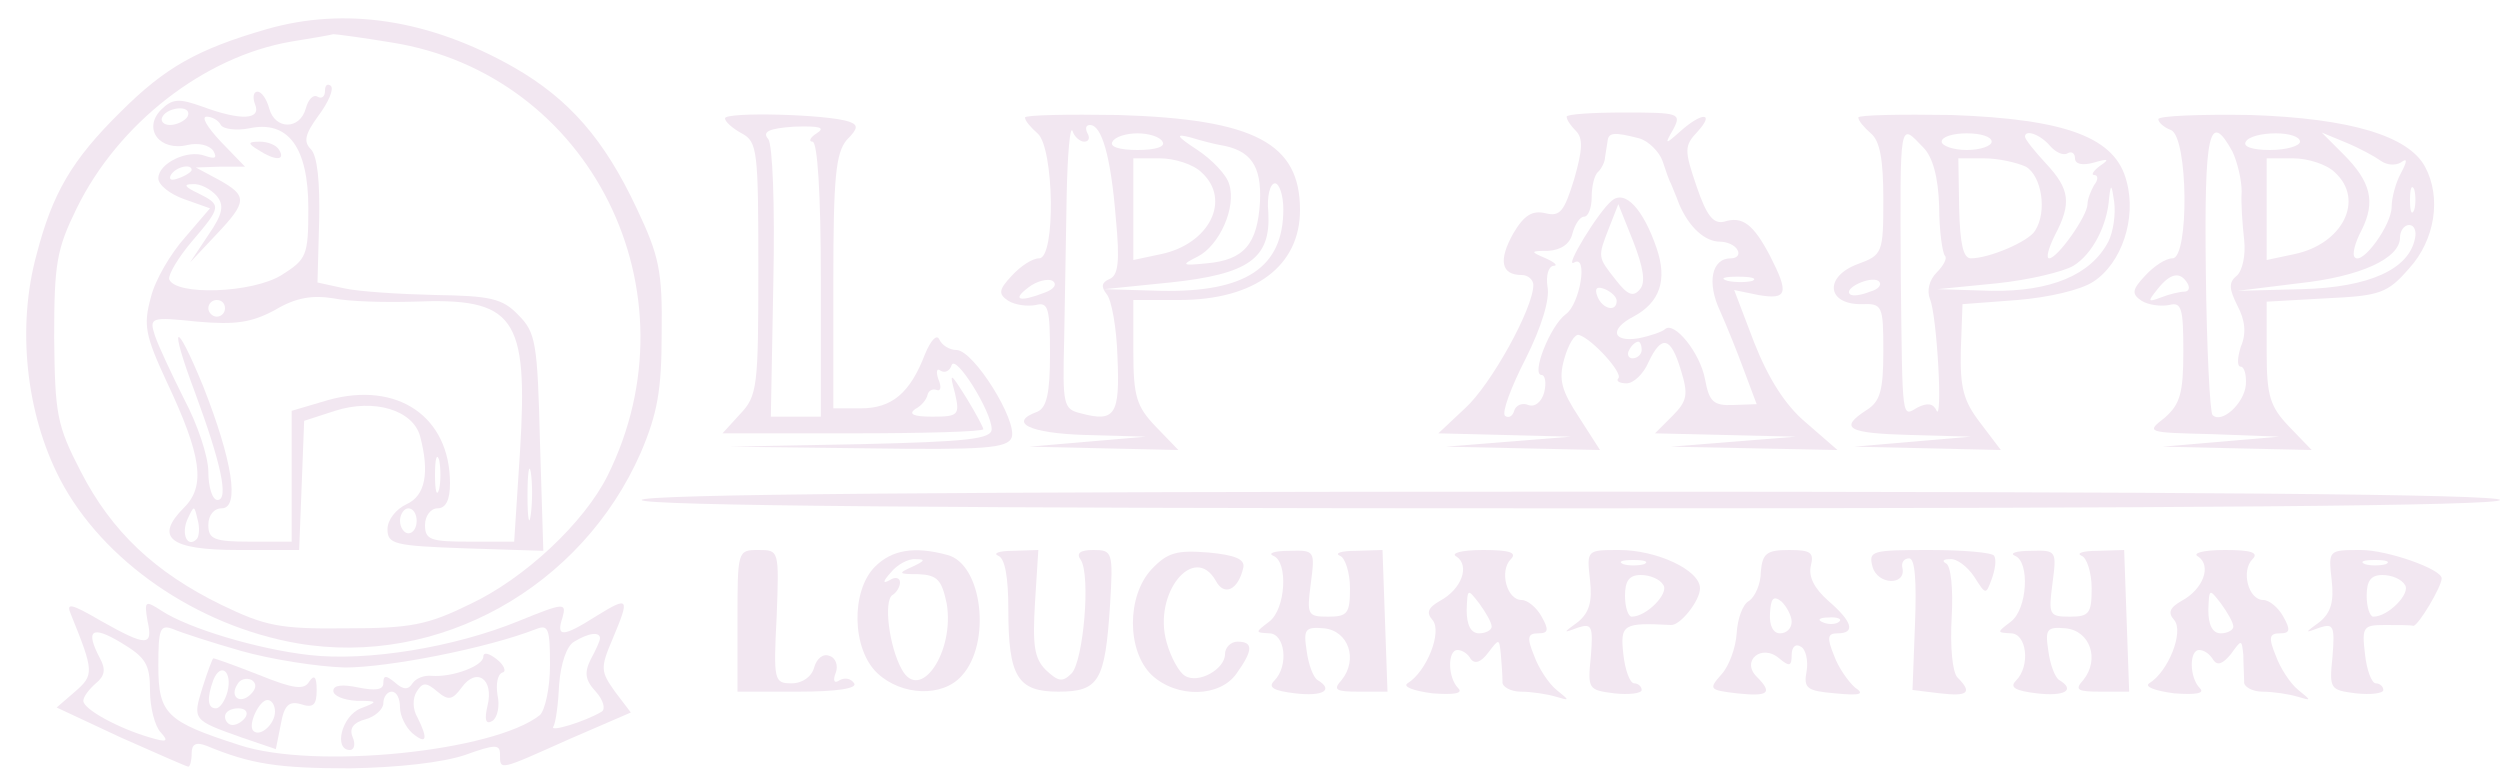 <?xml version="1.0" standalone="no"?>
<!DOCTYPE svg PUBLIC "-//W3C//DTD SVG 20010904//EN"
 "http://www.w3.org/TR/2001/REC-SVG-20010904/DTD/svg10.dtd">
<svg version="1.0" xmlns="http://www.w3.org/2000/svg"
 width="300pt" height="94pt" viewBox="0 0 300 94"
 preserveAspectRatio="xMidYMid meet">
<g transform="translate(0,94) scale(0.1,-0.1)"
fill="#f2e7f1" stroke="none">
<path d="M320 905 c-83 -24 -122 -46 -175 -99 -59 -58 -82 -98 -101 -171 -24
-87 -13 -191 28 -270 51 -98 164 -176 285 -197 169 -29 341 67 412 229 20 47
25 75 25 143 1 75 -3 93 -30 150 -39 83 -81 131 -147 169 -102 58 -203 73
-297 46z m150 -16 c239 -38 369 -299 259 -520 -28 -56 -99 -123 -165 -154 -51
-25 -71 -29 -149 -29 -80 -1 -97 3 -149 28 -80 39 -132 88 -169 160 -29 56
-31 69 -32 161 0 89 3 106 27 155 50 102 153 182 257 200 25 4 48 8 51 9 3 0
34 -4 70 -10z"/>
<path d="M390 831 c0 -7 -4 -10 -9 -7 -5 3 -11 -3 -14 -14 -7 -26 -37 -26 -44
0 -3 11 -9 20 -14 20 -5 0 -6 -7 -3 -15 8 -19 -17 -20 -63 -3 -28 10 -36 10
-50 -4 -22 -23 -1 -50 32 -42 13 3 26 0 31 -7 5 -9 2 -10 -10 -6 -21 8 -56 -9
-56 -27 0 -8 14 -19 31 -25 l31 -11 -30 -35 c-17 -19 -36 -51 -41 -72 -9 -33
-7 -45 19 -101 42 -89 47 -125 21 -151 -36 -36 -18 -51 65 -51 l73 0 3 77 3
78 37 12 c47 15 93 1 102 -30 12 -45 6 -72 -16 -82 -13 -6 -23 -19 -23 -30 0
-18 8 -20 93 -23 l94 -3 -4 130 c-3 120 -5 132 -26 153 -19 20 -34 23 -100 24
-42 1 -91 4 -109 8 l-32 7 2 74 c1 46 -2 78 -10 86 -9 9 -7 18 9 40 12 16 19
32 15 36 -4 3 -7 1 -7 -6z m-165 -31 c-3 -5 -13 -10 -21 -10 -8 0 -12 5 -9 10
3 6 13 10 21 10 8 0 12 -4 9 -10z m40 -10 c3 -5 19 -7 34 -4 47 10 71 -23 71
-96 0 -57 -2 -61 -32 -80 -35 -22 -128 -25 -135 -5 -1 6 11 26 27 45 36 42 36
44 8 58 -17 8 -18 11 -7 11 9 1 22 -6 29 -14 9 -11 8 -21 -10 -47 l-22 -33 31
33 c38 40 38 47 4 66 l-28 15 29 1 30 0 -29 30 c-16 17 -24 30 -17 30 6 0 14
-4 17 -10z m-35 -54 c0 -2 -7 -7 -16 -10 -8 -3 -12 -2 -9 4 6 10 25 14 25 6z
m266 -158 c122 5 138 -17 128 -180 l-7 -108 -53 0 c-47 0 -54 2 -54 20 0 11 7
20 15 20 10 0 15 10 15 30 0 80 -63 123 -146 100 l-44 -13 0 -78 0 -79 -50 0
c-43 0 -50 3 -50 20 0 12 7 20 16 20 22 0 13 57 -22 146 -34 83 -42 78 -10 -7
31 -84 41 -129 27 -129 -6 0 -11 15 -11 34 0 18 -13 57 -29 87 -15 30 -31 64
-35 76 -7 22 -6 23 51 17 46 -4 65 -1 93 14 25 15 45 18 70 14 19 -4 63 -5 96
-4z m-226 -8 c0 -5 -4 -10 -10 -10 -5 0 -10 5 -10 10 0 6 5 10 10 10 6 0 10
-4 10 -10z m257 -217 c-3 -10 -5 -2 -5 17 0 19 2 27 5 18 2 -10 2 -26 0 -35z
m110 -30 c-2 -16 -4 -5 -4 22 0 28 2 40 4 28 2 -13 2 -35 0 -50z m-401 -30
c-11 -11 -19 6 -11 24 8 17 8 17 12 0 3 -10 2 -21 -1 -24z m264 22 c0 -8 -4
-15 -10 -15 -5 0 -10 7 -10 15 0 8 5 15 10 15 6 0 10 -7 10 -15z"/>
<path d="M310 760 c20 -13 33 -13 25 0 -3 6 -14 10 -23 10 -15 0 -15 -2 -2
-10z"/>
<path d="M870 798 c0 -4 9 -12 20 -18 19 -10 20 -21 20 -162 0 -142 -1 -153
-22 -175 l-21 -23 156 0 c86 0 157 2 157 5 0 2 -9 19 -20 37 -20 32 -21 32
-14 6 6 -26 4 -28 -27 -28 -23 0 -29 3 -21 9 8 4 14 12 15 17 1 5 6 8 11 6 5
-2 6 4 2 13 -3 9 -2 14 3 10 5 -3 11 0 13 7 5 13 48 -56 48 -77 0 -12 -30 -15
-157 -18 l-158 -3 166 -2 c140 -2 168 0 173 13 7 20 -45 104 -66 105 -9 0 -18
6 -21 13 -3 6 -10 -1 -17 -18 -18 -47 -40 -65 -77 -65 l-33 0 0 152 c0 126 3
154 16 170 14 14 14 18 3 22 -26 9 -149 12 -149 4z m110 -18 c-8 -5 -10 -10
-5 -10 6 0 10 -62 10 -165 l0 -165 -30 0 -30 0 3 161 c2 95 -1 165 -6 172 -8
9 1 13 31 15 31 1 38 -1 27 -8z"/>
<path d="M1230 799 c0 -4 7 -12 15 -19 20 -17 22 -150 2 -150 -8 0 -22 -9 -33
-21 -16 -17 -16 -22 -4 -30 8 -5 23 -7 33 -5 15 4 17 -4 17 -59 0 -47 -4 -64
-15 -69 -36 -13 -10 -26 58 -28 l72 -2 -70 -6 -70 -6 89 -2 90 -2 -27 28 c-23
24 -27 36 -27 90 l0 62 55 0 c91 0 145 41 145 108 0 80 -54 109 -218 114 -61
1 -112 0 -112 -3z m71 -29 c6 0 7 5 4 10 -3 6 -2 10 3 10 14 0 25 -37 31 -112
5 -52 3 -69 -8 -73 -9 -4 -10 -9 -3 -18 6 -7 12 -41 13 -76 3 -69 -3 -78 -44
-67 -21 5 -22 10 -20 88 1 46 2 124 3 173 1 50 4 84 7 78 2 -7 9 -13 14 -13z
m94 0 c4 -6 -8 -10 -30 -10 -22 0 -34 4 -30 10 3 6 17 10 30 10 13 0 27 -4 30
-10z m69 -4 c37 -6 50 -25 48 -68 -3 -51 -19 -70 -64 -74 -30 -3 -31 -2 -11 8
26 13 47 59 38 87 -3 11 -20 29 -38 41 -26 17 -27 20 -8 15 13 -4 29 -8 35 -9z
m-22 -33 c36 -33 9 -86 -49 -98 l-33 -7 0 61 0 61 32 0 c17 0 40 -7 50 -17z
m98 -44 c0 -70 -45 -100 -147 -98 l-68 2 79 8 c95 10 121 29 118 84 -2 19 2
35 8 35 5 0 10 -14 10 -31z m-286 -100 c-31 -12 -40 -9 -20 6 10 8 24 11 29 8
6 -4 2 -10 -9 -14z"/>
<path d="M1880 800 c0 -4 5 -11 11 -17 9 -9 8 -23 -2 -58 -12 -39 -17 -45 -34
-41 -16 4 -26 -2 -39 -24 -18 -32 -15 -50 10 -50 8 0 14 -6 14 -12 0 -28 -51
-120 -82 -148 l-32 -30 79 -2 80 -2 -75 -6 -75 -6 93 -2 92 -2 -25 39 c-21 32
-25 45 -18 70 5 18 13 31 18 29 16 -5 53 -46 47 -52 -3 -3 1 -6 10 -6 8 0 20
11 26 25 16 34 27 31 39 -9 9 -29 8 -37 -10 -55 l-21 -21 84 -2 85 -2 -75 -6
-75 -6 100 -2 100 -2 -38 33 c-25 21 -45 53 -62 96 l-24 63 29 -6 c35 -6 37 2
14 47 -20 38 -33 48 -55 41 -13 -3 -21 7 -33 42 -15 44 -15 49 1 66 21 23 6
24 -20 1 -19 -17 -20 -17 -9 2 10 19 7 20 -59 20 -38 0 -69 -2 -69 -5z m87
-26 c11 -3 24 -16 28 -27 4 -12 8 -24 10 -27 1 -3 6 -14 10 -25 12 -28 31 -45
49 -45 8 0 18 -4 21 -10 3 -5 0 -10 -8 -10 -23 0 -29 -29 -13 -63 8 -18 21
-50 29 -72 l15 -40 -28 -1 c-24 -1 -29 4 -34 31 -6 32 -37 70 -48 60 -3 -3
-17 -8 -32 -11 -31 -5 -35 11 -6 26 32 17 41 44 28 82 -16 47 -38 71 -54 57
-16 -13 -58 -82 -45 -74 17 10 7 -50 -10 -62 -19 -14 -42 -73 -29 -73 4 0 6
-9 3 -21 -3 -11 -11 -18 -19 -15 -7 3 -15 0 -17 -7 -2 -7 -7 -9 -11 -6 -4 4 7
34 25 69 19 38 29 71 26 86 -2 13 1 24 7 25 6 0 2 4 -9 9 -19 8 -19 9 3 9 15
1 26 8 29 21 3 11 9 20 14 20 5 0 9 11 9 23 0 13 3 27 8 31 4 4 8 12 8 17 1 5
2 14 3 19 1 11 7 12 38 4z m1 -181 c-8 -10 -15 -7 -29 11 -22 28 -22 27 -8 63
l11 28 18 -45 c12 -31 15 -49 8 -57z m135 10 c-7 -2 -21 -2 -30 0 -10 3 -4 5
12 5 17 0 24 -2 18 -5z m-163 -24 c0 -14 -17 -10 -23 5 -4 10 -1 13 9 9 7 -3
14 -9 14 -14z m30 -59 c0 -5 -5 -10 -11 -10 -5 0 -7 5 -4 10 3 6 8 10 11 10 2
0 4 -4 4 -10z"/>
<path d="M2230 799 c0 -4 7 -12 15 -19 11 -9 15 -32 15 -79 0 -65 -1 -67 -31
-78 -40 -15 -37 -48 4 -48 26 1 27 -1 27 -57 0 -47 -4 -60 -20 -70 -34 -22
-23 -28 53 -30 l72 -2 -70 -6 -70 -6 88 -2 88 -2 -25 33 c-20 26 -24 42 -23
87 l2 55 66 5 c37 3 76 12 91 22 34 22 52 76 40 120 -13 53 -72 75 -210 80
-62 1 -112 0 -112 -3z m78 -36 c11 -11 18 -35 19 -71 0 -29 4 -56 7 -59 3 -3
-2 -12 -10 -20 -9 -9 -12 -22 -8 -32 4 -9 8 -45 10 -81 2 -36 1 -59 -2 -53 -4
9 -11 10 -23 4 -19 -11 -18 -19 -20 154 -1 195 -2 188 27 158z m82 7 c0 -5
-13 -10 -30 -10 -16 0 -30 5 -30 10 0 6 14 10 30 10 17 0 30 -4 30 -10z m70
-5 c7 -8 16 -12 21 -9 5 3 9 0 9 -6 0 -7 9 -9 23 -5 17 5 19 4 7 -4 -8 -6 -11
-11 -7 -11 5 0 5 -6 0 -12 -4 -7 -8 -17 -8 -23 0 -14 -36 -65 -46 -65 -4 0 -1
12 7 28 20 38 18 55 -11 86 -14 15 -25 29 -25 32 0 9 18 3 30 -11z m-29 -25
c19 -11 26 -54 11 -77 -8 -13 -55 -33 -77 -33 -9 0 -13 17 -14 60 l-1 60 31 0
c17 0 39 -5 50 -10z m99 -90 c-21 -40 -69 -60 -140 -59 l-65 2 71 7 c39 4 80
14 92 21 23 14 41 49 43 82 2 17 3 16 6 -5 2 -15 -1 -36 -7 -48z m-286 -60
c-10 -4 -21 -6 -24 -3 -8 7 24 22 34 16 5 -4 1 -10 -10 -13z"/>
<path d="M2590 797 c0 -4 7 -10 15 -13 21 -8 22 -154 2 -154 -8 0 -22 -9 -33
-21 -16 -17 -16 -22 -4 -30 8 -5 23 -7 33 -5 15 4 17 -4 17 -56 0 -50 -4 -63
-22 -79 -23 -18 -23 -18 57 -20 l80 -3 -70 -6 -70 -6 89 -2 90 -2 -27 28 c-23
24 -27 37 -27 89 l0 61 71 4 c65 3 74 6 100 36 31 34 39 85 19 122 -20 37 -90
58 -209 62 -61 1 -111 -1 -111 -5z m89 -39 c6 -13 11 -34 11 -48 -1 -14 1 -40
3 -58 2 -18 -2 -37 -9 -43 -10 -8 -9 -16 1 -36 9 -17 11 -33 4 -49 -4 -13 -5
-24 0 -24 4 0 7 -10 6 -22 -2 -22 -29 -47 -40 -36 -3 3 -7 80 -8 172 -2 167 4
195 32 144z m81 12 c0 -5 -16 -10 -36 -10 -21 0 -33 4 -29 10 3 6 19 10 36 10
16 0 29 -4 29 -10z m97 -23 c7 -5 17 -6 24 -2 8 6 8 2 0 -13 -6 -11 -11 -29
-11 -40 0 -22 -35 -70 -44 -61 -4 3 0 18 8 33 17 34 11 58 -22 91 l-26 26 29
-12 c17 -7 35 -17 42 -22z m-55 -14 c36 -33 9 -86 -49 -98 l-33 -7 0 61 0 61
32 0 c17 0 40 -7 50 -17z m95 -45 c-3 -7 -5 -2 -5 12 0 14 2 19 5 13 2 -7 2
-19 0 -25z m1 -34 c-7 -37 -55 -59 -136 -61 l-77 -2 73 9 c75 8 122 30 122 55
0 8 5 15 11 15 6 0 9 -7 7 -16z m-273 -54 c3 -5 2 -10 -4 -10 -5 0 -18 -3 -28
-7 -16 -6 -16 -5 -4 10 15 19 27 22 36 7z"/>
<path d="M770 340 c0 -7 378 -10 1115 -10 737 0 1115 3 1115 10 0 7 -378 10
-1115 10 -737 0 -1115 -3 -1115 -10z"/>
<path d="M885 195 l0 -85 73 0 c47 0 71 4 67 10 -4 6 -11 7 -17 4 -7 -5 -9 -1
-5 9 3 8 0 18 -8 20 -7 3 -15 -3 -18 -14 -3 -11 -14 -19 -27 -19 -21 0 -22 3
-18 80 3 80 3 80 -22 80 -25 0 -25 -1 -25 -85z"/>
<path d="M1050 260 c-29 -29 -28 -99 3 -128 29 -27 78 -29 101 -3 36 39 25
134 -17 145 -40 11 -67 6 -87 -14z m45 0 c-18 -8 -17 -9 7 -9 23 -1 28 -7 34
-35 10 -58 -32 -120 -54 -79 -15 27 -22 82 -11 89 5 3 9 10 9 15 0 6 -6 7 -12
3 -9 -5 -9 -2 1 9 7 9 21 17 30 16 12 0 11 -2 -4 -9z"/>
<path d="M1198 273 c8 -3 12 -26 12 -64 0 -81 11 -99 60 -99 49 0 56 13 62
103 4 65 3 67 -20 67 -16 0 -21 -4 -15 -12 12 -19 3 -121 -11 -136 -11 -11
-16 -10 -31 4 -14 14 -16 30 -13 81 l4 63 -31 -1 c-16 0 -24 -3 -17 -6z"/>
<path d="M1382 257 c-30 -32 -30 -98 0 -127 30 -28 82 -27 102 2 20 28 20 38
1 38 -8 0 -15 -7 -15 -15 0 -18 -32 -36 -48 -26 -7 4 -17 22 -22 40 -17 59 33
120 59 74 10 -19 27 -11 33 16 2 10 -10 15 -42 18 -38 3 -49 0 -68 -20z"/>
<path d="M1528 273 c18 -7 15 -64 -5 -79 -17 -13 -17 -13 0 -14 19 0 24 -39 6
-57 -8 -8 0 -12 25 -15 34 -4 47 4 27 16 -5 3 -11 19 -13 35 -4 26 -2 29 21
27 29 -3 41 -37 21 -62 -11 -12 -7 -14 21 -14 l34 0 -3 85 -3 85 -32 -1 c-18
0 -26 -3 -19 -6 6 -2 12 -20 12 -39 0 -30 -3 -34 -26 -34 -25 0 -26 2 -21 40
5 39 5 40 -26 39 -18 0 -26 -3 -19 -6z"/>
<path d="M1748 272 c16 -11 6 -39 -20 -53 -14 -8 -17 -14 -9 -23 12 -14 -7
-62 -30 -76 -6 -4 7 -9 30 -12 26 -2 37 0 31 6 -13 13 -13 46 -1 46 6 0 13 -5
16 -11 5 -6 12 -4 21 8 13 17 13 17 15 -2 1 -11 2 -26 2 -33 -1 -6 10 -12 22
-12 13 0 32 -3 42 -6 17 -5 17 -5 1 8 -10 8 -22 27 -27 41 -9 22 -8 27 5 27
12 0 13 4 4 20 -6 11 -17 20 -24 20 -18 0 -27 35 -13 49 8 8 -2 11 -33 11 -27
0 -40 -4 -32 -8z m42 -84 c0 -4 -7 -8 -15 -8 -10 0 -15 10 -15 28 1 26 1 26
15 8 8 -11 15 -23 15 -28z"/>
<path d="M1908 244 c3 -26 -1 -39 -14 -50 -19 -14 -19 -14 0 -7 16 5 18 2 15
-35 -4 -39 -3 -40 28 -44 18 -2 33 0 33 4 0 4 -4 8 -9 8 -5 0 -11 16 -13 35
-4 36 0 38 57 35 11 -1 35 29 35 44 0 22 -52 46 -97 46 -39 0 -39 0 -35 -36z
m65 19 c-7 -2 -19 -2 -25 0 -7 3 -2 5 12 5 14 0 19 -2 13 -5z m23 -25 c7 -10
-20 -38 -38 -38 -4 0 -8 11 -8 25 0 18 5 25 19 25 11 0 23 -5 27 -12z"/>
<path d="M2113 254 c0 -15 -7 -30 -14 -35 -8 -4 -14 -22 -15 -39 -1 -17 -9
-39 -18 -49 -16 -18 -15 -19 18 -23 38 -4 44 0 24 20 -19 19 6 40 27 22 12
-10 15 -10 15 4 0 10 5 14 11 10 6 -3 9 -17 7 -29 -4 -21 0 -24 34 -27 31 -3
36 -1 24 7 -8 7 -20 24 -25 38 -9 22 -8 27 4 27 22 0 18 14 -11 39 -17 15 -24
29 -21 42 4 16 0 19 -26 19 -27 0 -32 -4 -34 -26z m37 -60 c0 -8 -6 -14 -14
-14 -8 0 -13 9 -12 24 1 18 4 22 14 14 6 -6 12 -17 12 -24z m57 0 c-3 -3 -12
-4 -19 -1 -8 3 -5 6 6 6 11 1 17 -2 13 -5z"/>
<path d="M2247 260 c6 -22 40 -23 36 -2 -2 7 2 12 8 12 7 0 9 -27 7 -79 l-3
-79 33 -4 c34 -4 39 1 21 19 -6 6 -9 36 -7 72 2 35 -1 63 -7 65 -5 3 -3 5 5 5
8 1 21 -9 29 -21 14 -22 14 -22 21 -3 4 11 6 23 3 28 -2 4 -37 7 -78 7 -69 0
-73 -1 -68 -20z"/>
<path d="M2418 273 c18 -7 15 -64 -5 -79 -17 -13 -17 -13 0 -14 19 0 24 -39 6
-57 -8 -8 0 -12 25 -15 34 -4 47 4 27 16 -5 3 -11 19 -13 35 -4 26 -2 29 21
27 29 -3 41 -37 21 -62 -11 -12 -7 -14 21 -14 l34 0 -3 85 -3 85 -32 -1 c-18
0 -26 -3 -19 -6 6 -2 12 -20 12 -39 0 -30 -3 -34 -26 -34 -25 0 -26 2 -21 40
5 39 5 40 -26 39 -18 0 -26 -3 -19 -6z"/>
<path d="M2638 272 c16 -11 6 -39 -20 -53 -14 -8 -17 -14 -9 -23 12 -14 -7
-62 -30 -76 -6 -4 7 -9 30 -12 26 -2 37 0 31 6 -13 13 -13 46 -1 46 6 0 13 -5
17 -12 5 -7 11 -5 21 7 13 18 13 18 15 -1 0 -10 1 -25 1 -32 -1 -6 10 -12 22
-12 13 0 32 -3 42 -6 17 -5 17 -5 1 8 -10 8 -22 27 -27 41 -9 22 -8 27 5 27
12 0 13 4 4 20 -6 11 -17 20 -24 20 -18 0 -27 35 -13 49 8 8 -2 11 -33 11 -27
0 -40 -4 -32 -8z m42 -84 c0 -4 -7 -8 -15 -8 -10 0 -15 10 -15 28 1 26 1 26
15 8 8 -11 15 -23 15 -28z"/>
<path d="M2798 244 c3 -26 -1 -39 -14 -50 -19 -14 -19 -14 0 -7 16 5 18 2 15
-35 -4 -39 -3 -40 28 -44 18 -2 33 0 33 4 0 4 -4 8 -9 8 -5 0 -11 16 -13 35
-4 33 -2 35 24 35 15 0 31 0 34 -1 6 0 34 47 34 57 0 11 -65 34 -97 34 -39 0
-39 0 -35 -36z m65 19 c-7 -2 -19 -2 -25 0 -7 3 -2 5 12 5 14 0 19 -2 13 -5z
m23 -25 c7 -10 -20 -38 -38 -38 -4 0 -8 11 -8 25 0 18 5 25 19 25 11 0 23 -5
27 -12z"/>
<path d="M85 203 c28 -69 28 -73 5 -93 l-22 -19 77 -36 c43 -19 79 -35 81 -35
2 0 4 7 4 16 0 11 5 14 18 9 53 -22 86 -27 172 -27 59 1 111 7 138 16 36 13
42 13 42 1 0 -20 -2 -20 83 18 l74 32 -19 25 c-17 24 -18 28 -3 63 21 50 20
52 -19 28 -41 -26 -49 -26 -41 -2 5 18 2 18 -52 -4 -78 -32 -183 -49 -252 -41
-62 7 -145 32 -177 53 -20 13 -21 12 -17 -12 7 -31 -1 -31 -56 0 -36 21 -42
22 -36 8z m95 -92 c0 -20 6 -43 13 -50 10 -11 7 -12 -13 -6 -38 11 -80 34 -80
44 0 5 7 14 15 21 11 9 12 17 5 30 -18 34 -10 40 25 19 30 -18 35 -26 35 -58z
m109 48 c35 -10 91 -19 125 -20 52 0 170 23 229 46 15 6 17 1 17 -43 0 -28 -6
-54 -12 -60 -55 -44 -271 -66 -361 -36 -87 28 -97 37 -97 95 0 45 2 50 18 44
9 -4 46 -16 81 -26z m431 15 c0 -3 -5 -14 -11 -25 -8 -16 -7 -25 6 -39 9 -10
12 -21 7 -24 -20 -12 -63 -25 -58 -18 3 5 6 28 7 51 2 25 9 46 18 51 18 11 31
12 31 4z"/>
<path d="M580 152 c0 -11 -37 -25 -62 -23 -9 1 -19 -3 -23 -9 -5 -8 -11 -8
-21 1 -11 9 -14 9 -14 -1 0 -8 -10 -9 -30 -5 -19 4 -30 3 -30 -4 0 -6 12 -11
28 -12 26 0 26 -1 5 -9 -23 -9 -33 -50 -13 -50 5 0 7 7 3 16 -4 10 1 17 16 21
11 3 21 12 21 19 0 8 5 14 10 14 6 0 10 -8 10 -19 0 -10 7 -24 15 -31 17 -14
19 -7 6 19 -6 10 -6 23 -1 31 7 11 11 12 25 0 13 -11 18 -10 29 5 18 25 39 10
31 -22 -4 -17 -2 -23 6 -18 6 4 9 18 6 31 -2 13 0 25 6 27 5 1 2 9 -7 16 -9 7
-16 9 -16 3z"/>
<path d="M243 115 c-12 -39 -12 -39 47 -60 l41 -14 6 30 c4 23 10 28 24 24 15
-5 19 -1 19 17 0 16 -3 19 -9 10 -6 -10 -18 -9 -60 8 -28 11 -53 20 -55 20 -1
0 -7 -16 -13 -35z m30 -5 c-3 -11 -9 -20 -14 -20 -10 0 -11 12 -3 34 9 22 23
10 17 -14z m28 -3 c-13 -13 -26 -3 -16 12 3 6 11 8 17 5 6 -4 6 -10 -1 -17z
m29 -21 c0 -15 -18 -31 -26 -23 -7 7 7 37 17 37 5 0 9 -6 9 -14z m-35 -6 c-3
-5 -10 -10 -16 -10 -5 0 -9 5 -9 10 0 6 7 10 16 10 8 0 12 -4 9 -10z"/>
</g>
</svg>
